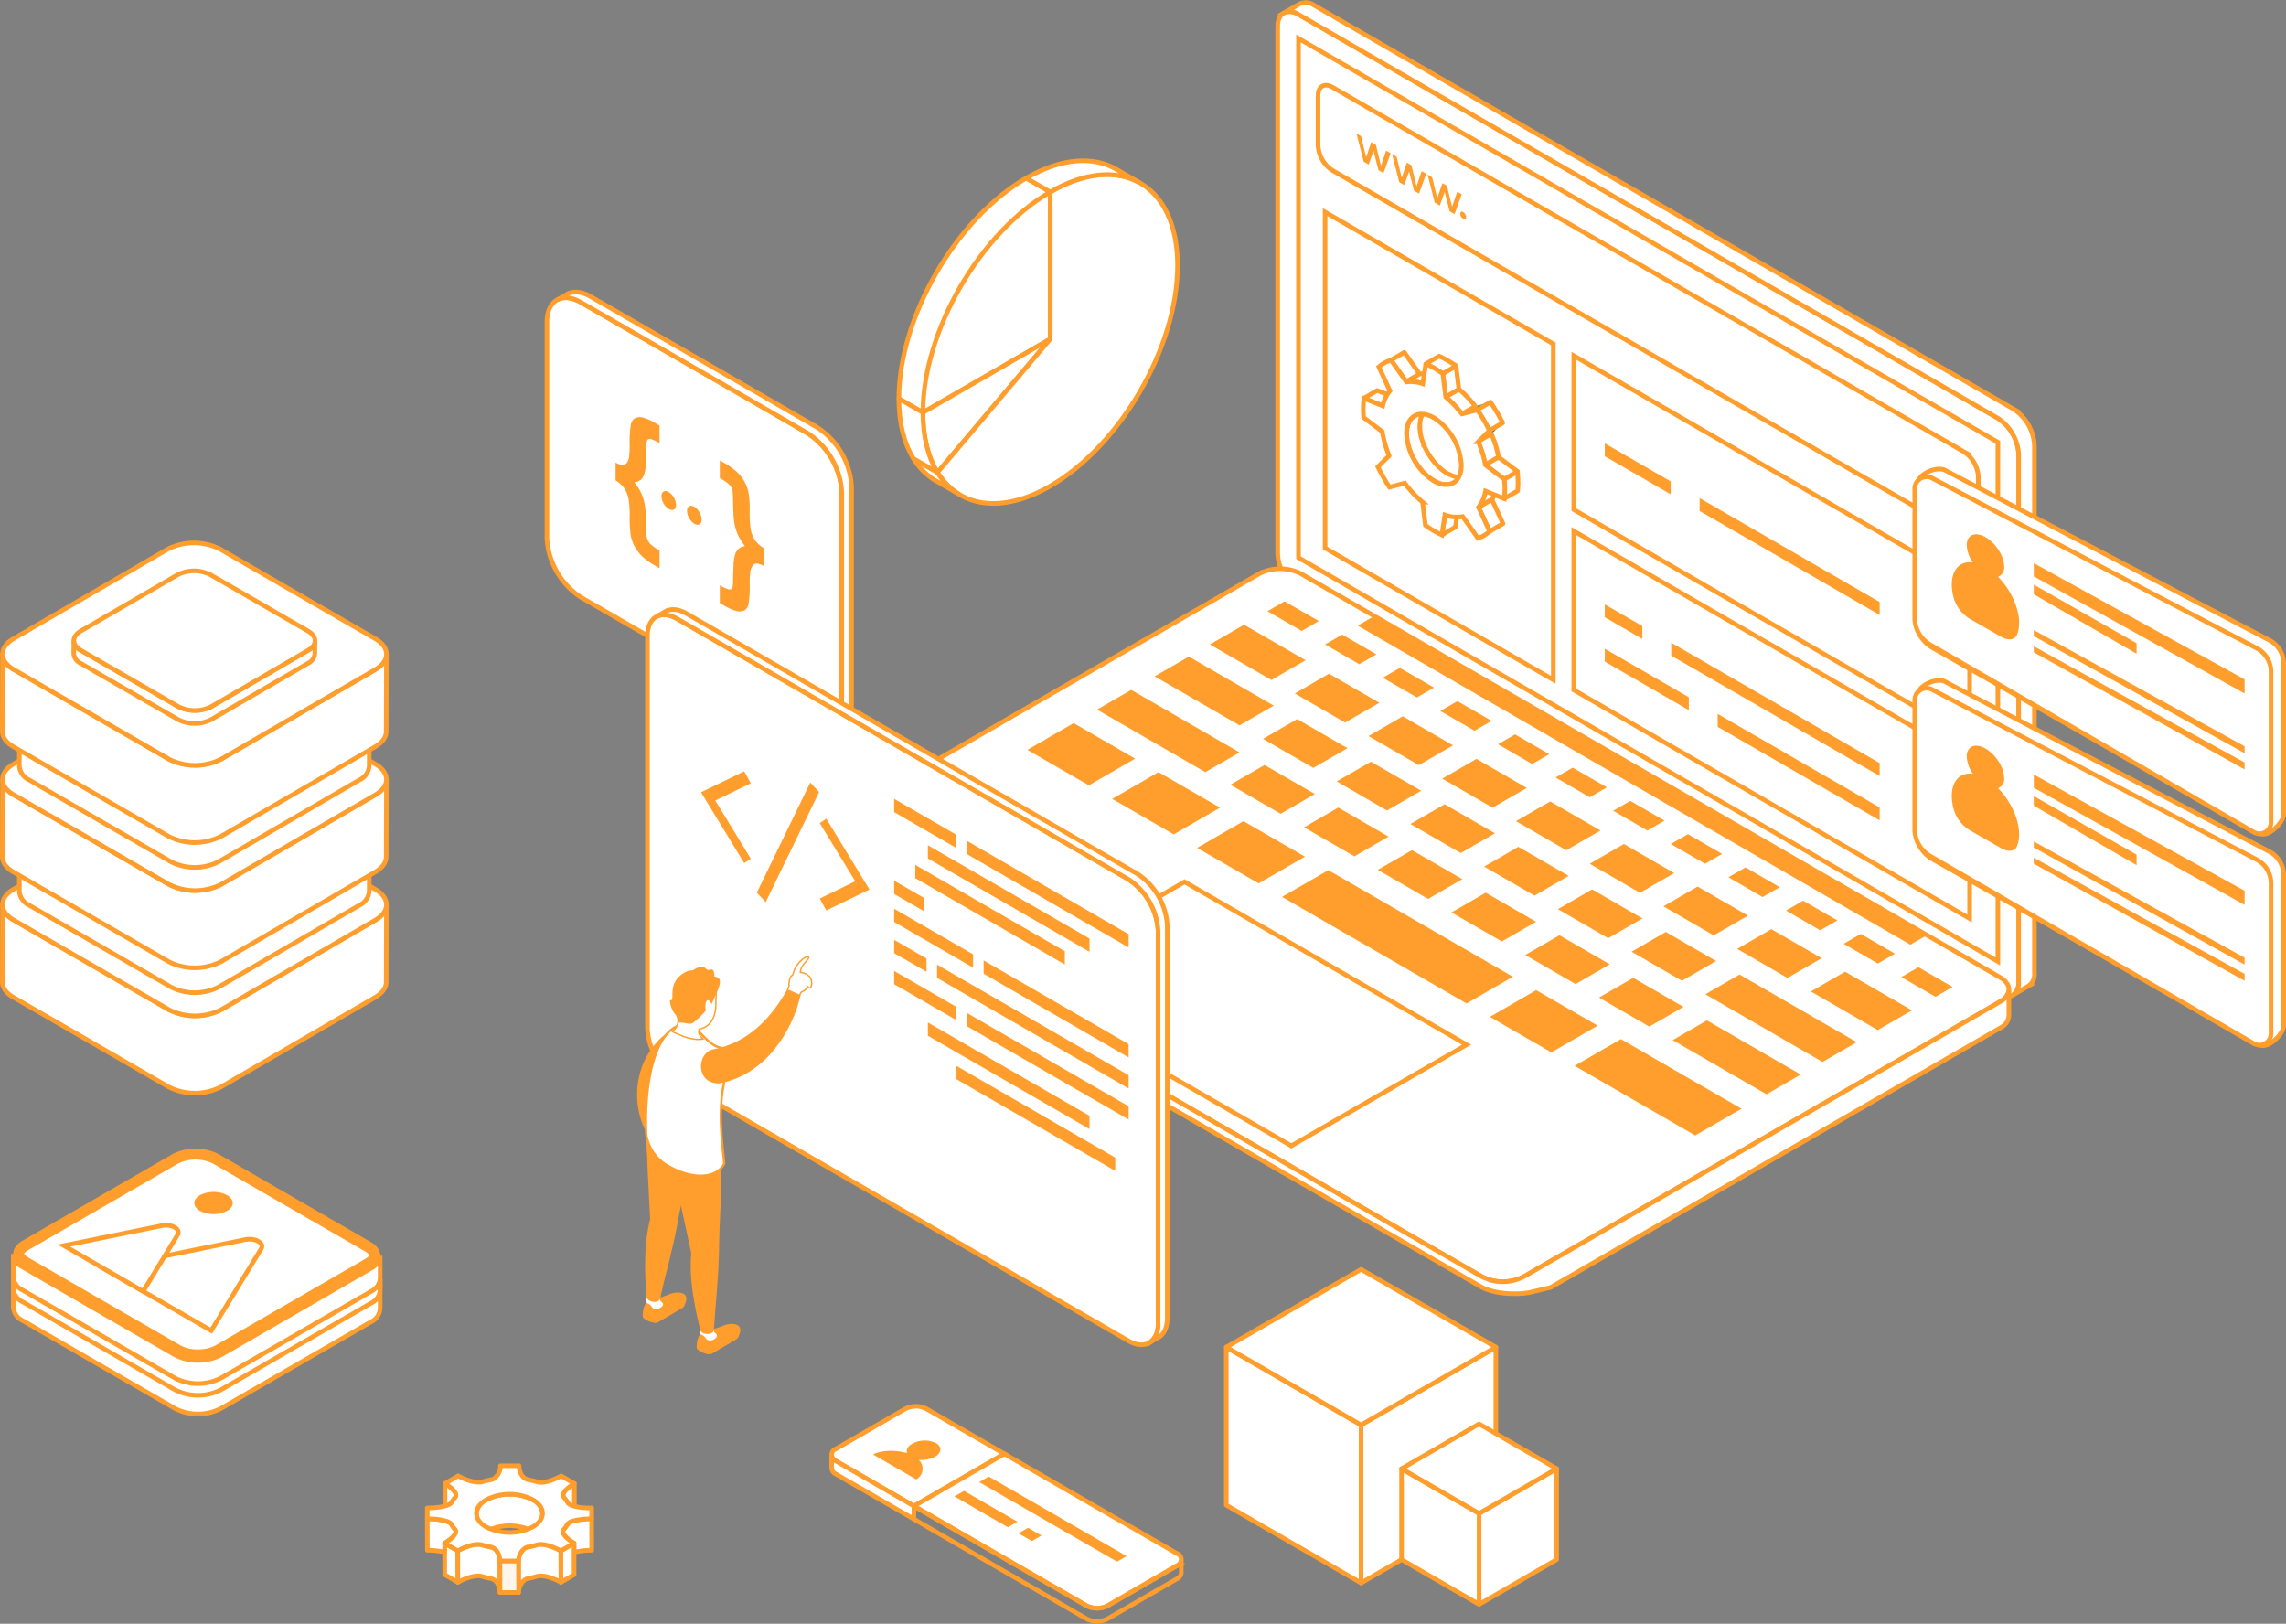 <svg xmlns="http://www.w3.org/2000/svg" xmlns:xlink="http://www.w3.org/1999/xlink" width="499.868" height="355.051" viewBox="0 0 499.868 355.051">
  <rect x="0" y="0" width="499.868" height="355.051" fill="#808080" stroke="none"/>
  <defs>
    <clipPath id="clip-path">
      <path id="Path_4354" data-name="Path 4354" d="M2101.225,1757.119l-2.926,1.688a6.61,6.61,0,0,0,1.238-.919l2.926-1.688A7.045,7.045,0,0,1,2101.225,1757.119Z" transform="translate(-2098.3 -1756.2)" fill="#1d2a4d"/>
    </clipPath>
    <clipPath id="clip-path-2">
      <path id="Path_4357" data-name="Path 4357" d="M1981.6,1559.063l2.926-1.688a7.654,7.654,0,0,1,1.557-.675l-2.925,1.688A5.759,5.759,0,0,0,1981.6,1559.063Z" transform="translate(-1981.6 -1556.7)" fill="#11845b"/>
    </clipPath>
  </defs>
  <g id="Capten-contact" transform="translate(-1070.083 -336.676)">
    <g id="web-development" transform="translate(1070.583 337.223)">
      <path id="Path_4185" data-name="Path 4185" d="M467.612,1056.472l-.019-6.888c-1.146,0-3.714.152-4.837.8a1.133,1.133,0,0,0-.491.476,6.891,6.891,0,0,1-.709.982c-.958.939,1.208,2.515,2.188,3.084l.006,1.979a17.052,17.052,0,0,1,3.862-.434Z" transform="translate(-338.725 -718.04)" fill="#fff" stroke="#ff9e2c" stroke-linecap="round" stroke-linejoin="round" stroke-width="1"/>
      <path id="Path_4078" data-name="Path 4078" d="M515.878,334.835a16.515,16.515,0,0,0-7.444-12.892l-49.587-28.627c-4.093-2.361-7.442-.429-7.442,4.3v47.309a16.507,16.507,0,0,0,7.442,12.892l49.587,28.628c4.094,2.364,7.444.432,7.444-4.294Z" transform="translate(-332.308 -227.755)" fill="#fff" stroke="#ff9e2c" stroke-width="1"/>
      <path id="Path_4079" data-name="Path 4079" d="M519.985,379.869V332.555a16.515,16.515,0,0,0-7.444-12.892l-49.587-28.627c-2.022-1.166-3.861-1.282-5.205-.534l1.949-1.133,0,.006c1.361-.871,3.274-.809,5.394.416l49.586,28.628a16.51,16.51,0,0,1,7.442,12.892v47.309c0,2.476-.924,4.174-2.383,4.9l-1.767,1.032c1.241-.82,2.01-2.429,2.01-4.681Z" transform="translate(-336.415 -225.475)" fill="#fff" stroke="#ff9e2c" stroke-width="1"/>
      <path id="Path_4080" data-name="Path 4080" d="M493.971,380.231v-3.9a4,4,0,0,0,1.546.536,1.1,1.1,0,0,0,.9-.463,2.958,2.958,0,0,0,.52-1.428,20.3,20.3,0,0,0,.113-2.646,22.811,22.811,0,0,1,.253-4.244,2.122,2.122,0,0,1,.913-1.468,2.719,2.719,0,0,1,1.926-.081,11.815,11.815,0,0,1,2.7,1.266l.745.43v3.879a7.825,7.825,0,0,0-2-.953.649.649,0,0,0-.653.239,2.555,2.555,0,0,0-.211,1.3q0,1.022-.127,3.806a8.67,8.67,0,0,1-.365,2.394,2.768,2.768,0,0,1-.752,1.213,2.888,2.888,0,0,1-1.4.54,11.841,11.841,0,0,1,1.356,2.073,9.963,9.963,0,0,1,.808,2.26,17.368,17.368,0,0,1,.366,3.035q.1,2.751.1,3.5a4.5,4.5,0,0,0,.225,1.623,3.339,3.339,0,0,0,.682,1.035,9.845,9.845,0,0,0,1.974,1.359v3.9l-.745-.43a16.67,16.67,0,0,1-2.909-2.029,8.972,8.972,0,0,1-1.708-2.147,7.882,7.882,0,0,1-.935-2.544,23.713,23.713,0,0,1-.239-3.9,22.719,22.719,0,0,0-.225-4.009,6.694,6.694,0,0,0-.934-2.4,6.523,6.523,0,0,0-1.919-1.749Zm32.412,18.713a4,4,0,0,0-1.546-.535,1.082,1.082,0,0,0-.893.466,3.134,3.134,0,0,0-.527,1.424,20.067,20.067,0,0,0-.112,2.629,23.693,23.693,0,0,1-.246,4.257,2.113,2.113,0,0,1-.906,1.481,2.736,2.736,0,0,1-1.94.073,11.8,11.8,0,0,1-2.7-1.266l-.745-.43v-3.9a7.121,7.121,0,0,0,1.968.917.7.7,0,0,0,.682-.239,2.434,2.434,0,0,0,.225-1.274q.007-.986.12-3.713a8.624,8.624,0,0,1,.379-2.483,2.784,2.784,0,0,1,.822-1.246,2.4,2.4,0,0,1,1.314-.483,14.051,14.051,0,0,1-1.518-2.4,11.454,11.454,0,0,1-.9-3.246q-.155-1.225-.225-5.128a6.141,6.141,0,0,0-.19-1.733,2.79,2.79,0,0,0-.632-.99,10.355,10.355,0,0,0-2.045-1.4V375.85l.745.43a17,17,0,0,1,2.91,2.02,8.661,8.661,0,0,1,1.7,2.143A8.16,8.16,0,0,1,523.06,383a23.13,23.13,0,0,1,.246,3.9,24.247,24.247,0,0,0,.211,4,6.648,6.648,0,0,0,.942,2.4,6.581,6.581,0,0,0,1.926,1.753Zm-22.377-15.239c0-1.022.717-1.436,1.6-.925a3.541,3.541,0,0,1,1.6,2.775c0,1.021-.717,1.436-1.6.925a3.541,3.541,0,0,1-1.6-2.775Zm5.592,3.228c0-1.021.717-1.436,1.6-.925a3.54,3.54,0,0,1,1.6,2.775c0,1.021-.717,1.435-1.6.925a3.541,3.541,0,0,1-1.6-2.775Z" transform="translate(-359.867 -275.733)" fill="#ff9e2c"/>
      <path id="Path_4083" data-name="Path 4083" d="M1066.649,326.984c0,2.892-2.049,4.074-4.553,2.629L909.167,241.318a10.094,10.094,0,0,1-4.553-7.884V118.082c0-2.891,2.047-4.074,4.553-2.628l152.93,88.294a10.1,10.1,0,0,1,4.553,7.886Z" transform="translate(-625.73 -112.854)" fill="#fff" stroke="#ff9e2c" stroke-width="1"/>
      <path id="Path_4084" data-name="Path 4084" d="M1068.237,198.124,915.3,109.829a3.171,3.171,0,0,0-3.245-.291v0l-3.271,1.9.009,0a3.276,3.276,0,0,1,3.072.38l152.93,88.294a10.1,10.1,0,0,1,4.553,7.886V323.343a3.205,3.205,0,0,1-1.32,2.929h0l3.268-1.9h-.009a3.091,3.091,0,0,0,1.5-3.016V206.009a10.1,10.1,0,0,0-4.552-7.885Z" transform="translate(-628.433 -109.214)" fill="#fff" stroke="#ff9e2c" stroke-width="1"/>
      <path id="Path_4085" data-name="Path 4085" d="M917.528,131.5V245.038l152.931,88.295V219.792Z" transform="translate(-634.091 -123.641)" fill="#fff" stroke="#ff9e2c" stroke-width="1"/>
      <path id="Path_4086" data-name="Path 4086" d="M756.15,615.2a10.1,10.1,0,0,1-9.1,0L594.113,526.909c-2.5-1.445-2.5-3.811,0-5.257l104.241-60.183a10.107,10.107,0,0,1,9.1,0l152.932,88.3c2.5,1.445,2.5,3.81,0,5.256Z" transform="translate(-423.487 -336.574)" fill="#fff" stroke="#ff9e2c" stroke-width="1"/>
      <path id="Path_4087" data-name="Path 4087" d="M809.339,487.081l-7.479-4.318L805.6,480.6l7.479,4.318Zm12.6,7.273-7.48-4.319,3.739-2.159,7.48,4.319Zm12.6,7.272-7.478-4.319,3.739-2.158,7.48,4.319Zm12.6,7.273-7.478-4.318,3.74-2.159,7.478,4.318Zm12.6,7.272-7.479-4.318,3.74-2.158,7.479,4.318Zm12.6,7.274-7.479-4.319,3.739-2.159,7.481,4.318Zm12.6,7.273-7.478-4.319,3.74-2.16,7.477,4.318Zm12.6,7.27-7.48-4.316,3.741-2.161,7.478,4.319Zm12.594,7.273-7.478-4.316,3.739-2.161,7.48,4.319Zm12.6,7.273-7.479-4.319,3.741-2.158,7.479,4.318Zm12.6,7.273-7.479-4.319,3.739-2.158,7.48,4.318Zm12.6,7.273-7.481-4.319,3.741-2.159,7.479,4.319ZM802.71,497.8l-13.447-7.763,7.479-4.318,13.446,7.764Zm-6.957,9.926L777.19,497.005l7.48-4.318,18.563,10.719Zm-7.48,10.227-23.681-13.673,7.479-4.318,23.679,13.673ZM762.8,520.842,749.35,513.08l10.125-5.846L772.922,515Zm18.563,10.719L767.913,523.8l10.125-5.846,13.448,7.763Zm18.564,10.717-13.446-7.762,10.126-5.848,13.446,7.765Zm64.007,36.956-13.445-7.766,10.125-5.845,13.449,7.764ZM895.39,597.4l-26.373-15.228,10.125-5.845,26.373,15.226ZM845.4,568.533l-40.355-23.3,10.125-5.845,40.357,23.3Zm-26.564-61.427-11-6.353,7.478-4.319,11.005,6.353Zm-6.956,9.924-11.006-6.353,7.48-4.319,11,6.353ZM804.74,527.06l-11-6.353,7.48-4.317,11,6.353-7.48,4.318Zm16.123,9.307-11-6.353,7.479-4.319,11,6.355Zm16.12,9.307-11-6.353,7.479-4.317,11,6.353Zm16.125,9.31-11-6.353,7.478-4.32,11,6.354-7.478,4.319Zm16.119,9.307-11-6.355,7.478-4.318,11,6.355Zm16.123,9.307-11-6.353,7.478-4.32,11,6.354-7.48,4.319Zm25.632,14.8-20.514-11.844,7.478-4.318,20.514,11.844ZM828,526.338l-11-6.352,7.48-4.319,11,6.353Zm16.123,9.309-11-6.355,7.48-4.318,11,6.355Zm16.119,9.309-11-6.353,7.48-4.32,11,6.354Zm16.123,9.307-11-6.353,7.48-4.319,11,6.353Zm16.123,9.309-11.006-6.355,7.481-4.319,11,6.355Zm30.747,17.752-25.631-14.8,7.48-4.318L930.714,577Zm-88.28-64.909-11-6.353,7.48-4.318,11,6.353Zm16.124,9.307-11-6.353,7.479-4.317,11,6.351Zm16.119,9.307-11-6.353,7.478-4.315,11,6.352Zm16.119,9.31-11-6.354,7.479-4.319,11,6.354Zm16.123,9.306-11-6.353,7.478-4.316,11.006,6.351Zm16.123,9.308-11-6.353,7.478-4.318,11,6.353Zm19.744,11.4-14.627-8.445,7.479-4.318,14.626,8.445Z" transform="translate(-525.207 -349.664)" fill="#ff9e2c"/>
      <path id="Path_4088" data-name="Path 4088" d="M1075.1,561.593l-120.85-69.772,3.631-2.1L1078.727,559.5l-3.63,2.095Z" transform="translate(-657.865 -355.569)" fill="#ff9e2c"/>
      <path id="Path_4089" data-name="Path 4089" d="M838.158,690.189,776.49,654.584,738.17,676.709l61.668,35.6Z" transform="translate(-517.969 -462.304)" fill="#fff" stroke="#ff9e2c" stroke-width="1"/>
      <path id="Path_4090" data-name="Path 4090" d="M860.387,672.521,756.147,732.7a10.225,10.225,0,0,1-7.382.706c-.017-.006-1.494-.575-1.723-.706L594.111,644.41a5.574,5.574,0,0,1-.483-.315.184.184,0,0,0-.023-.018c-.041-.031-.075-.061-.113-.091q-.131-.1-.253-.212c-.041-.036-.079-.074-.116-.112a3.579,3.579,0,0,1-.262-.285l-.032-.036-.018-.023a3.207,3.207,0,0,1-.237-.353,2.363,2.363,0,0,1-.333-1.092h-.008v2.2h.018a3.153,3.153,0,0,0,1.86,2.655l152.932,88.295c3.65,1.81,8.862,1.457,10.415,1.117s2.946-.729,4.573-1.084l98.357-56.786a3.165,3.165,0,0,0,1.873-2.662v-5.691a3.2,3.2,0,0,1-1.873,2.6Z" transform="translate(-423.484 -454.075)" fill="#fff" stroke="#ff9e2c" stroke-width="1"/>
      <path id="Path_4091" data-name="Path 4091" d="M1070.877,240.664l-28.16-16.258-109.9-63.451c-1.736-1-3.157-.182-3.156,1.823v10.913a7,7,0,0,0,3.156,5.468l109.9,63.451,28.159,16.258c1.736,1,3.157.183,3.157-1.821V246.132a7.005,7.005,0,0,0-3.157-5.468Z" transform="translate(-641.946 -142.436)" fill="#fff" stroke="#ff9e2c" stroke-width="1"/>
      <g id="Group_552" data-name="Group 552" transform="translate(141.071 132.727)">
        <path id="Path_4117" data-name="Path 4117" d="M625.4,558.086a14.5,14.5,0,0,0-6.535-11.319l-98.6-56.926c-3.594-2.075-6.535-.377-6.535,3.773v85.826a14.5,14.5,0,0,0,6.536,11.319l98.6,56.926c3.594,2.075,6.535.377,6.535-3.773Z" transform="translate(-513.728 -487.798)" fill="#fff" stroke="#ff9e2c" stroke-width="1"/>
        <path id="Path_4118" data-name="Path 4118" d="M629,641.787V555.961a14.5,14.5,0,0,0-6.535-11.32l-98.6-56.925c-1.776-1.026-3.391-1.126-4.572-.469l1.843-1.064,0,.007c1.193-.766,2.875-.71,4.736.365l98.6,56.925a14.5,14.5,0,0,1,6.535,11.32v85.826c0,2.172-.81,3.663-2.093,4.3l-1.681.971A4.682,4.682,0,0,0,629,641.786Z" transform="translate(-517.334 -485.673)" fill="#fff" stroke="#ff9e2c" stroke-width="1"/>
        <path id="Path_8003" data-name="Path 8003" d="M574.456,589.667l-1.934-2.093-11.687,24.072,1.933,2.094Zm1.567,25.891,9.444-4.584-9.444-15.489-1.43.968,7.757,12.721-7.757,3.765ZM558.076,605.2l1.43-.967-7.757-12.723,7.757-3.764-1.43-2.62-9.444,4.584Z" transform="translate(-536.913 -549.745)" fill="#ff9e2c"/>
        <g id="Group_551" data-name="Group 551" transform="translate(53.955 41.397)">
          <path id="Path_7939" data-name="Path 7939" d="M681.5,612.887l-13.627-7.867v-2.9l13.627,7.867Z" transform="translate(-667.878 -602.115)" fill="#ff9e2c"/>
          <path id="Path_7940" data-name="Path 7940" d="M674.446,656.47l-6.568-3.793v2.905l6.568,3.792Z" transform="translate(-667.878 -634.768)" fill="#ff9e2c"/>
          <path id="Path_7941" data-name="Path 7941" d="M748.2,651.394l-35.339-20.4v-2.9l35.339,20.4v2.905Z" transform="translate(-696.928 -618.887)" fill="#ff9e2c"/>
          <path id="Path_7942" data-name="Path 7942" d="M724.029,654.065l-35.339-20.4v-2.9l35.339,20.4Z" transform="translate(-681.318 -620.613)" fill="#ff9e2c"/>
          <path id="Path_7943" data-name="Path 7943" d="M713.6,664.672l-32.7-18.882v-2.9l32.7,18.881Z" transform="translate(-676.287 -628.445)" fill="#ff9e2c"/>
          <path id="Path_7944" data-name="Path 7944" d="M685.132,682.853l-17.254-9.962v-2.9l17.254,9.962Z" transform="translate(-667.878 -645.947)" fill="#ff9e2c"/>
          <path id="Path_7945" data-name="Path 7945" d="M754.813,723.084,723.1,704.776v-2.9l31.711,18.308Z" transform="translate(-703.542 -666.538)" fill="#ff9e2c"/>
          <path id="Path_7946" data-name="Path 7946" d="M674.948,696.161l-7.07-4.082v-2.9l7.07,4.082Zm44.2,25.52-41.9-24.189v-2.9l41.9,24.188v2.905ZM681.5,706.742l-13.627-7.867v-2.9l13.627,7.867Z" transform="translate(-667.878 -658.338)" fill="#ff9e2c"/>
          <path id="Path_7947" data-name="Path 7947" d="M748.2,757.639l-35.339-20.4v-2.9l35.339,20.4Z" transform="translate(-696.928 -687.502)" fill="#ff9e2c"/>
          <path id="Path_7948" data-name="Path 7948" d="M724.029,763.5,688.69,743.1v-2.9l35.339,20.4Z" transform="translate(-681.318 -691.289)" fill="#ff9e2c"/>
          <path id="Path_7949" data-name="Path 7949" d="M741.059,789.963l-34.71-20.04v-2.9l34.71,20.039Z" transform="translate(-692.723 -708.611)" fill="#ff9e2c"/>
        </g>
      </g>
      <path id="Path_4095" data-name="Path 4095" d="M983.918,341.483l-49.9-28.812V239.213l49.9,28.812Zm91.033,12.755-86.559-49.975V270.609l86.559,49.975Zm0,39.44L988.392,343.7V308.944l86.559,49.975Z" transform="translate(-644.765 -193.379)" fill="#fff" stroke="#ff9e2c" stroke-width="1"/>
      <path id="Path_4097" data-name="Path 4097" d="M1121.916,393.771l-14.411-8.32V382.63l14.411,8.32Zm45.689,26.378-39.37-22.731V394.6l39.37,22.731Zm-51.895,5.251-8.206-4.737v-2.821l8.206,4.737Zm51.895,29.961-45.576-26.313v-2.821l45.576,26.313Zm-41.733-14.4-18.366-10.6v-2.82l18.366,10.6Zm41.733,24.1-35.416-20.447v-2.82l35.416,20.447Z" transform="translate(-757.089 -286.232)" fill="#ff9e2c"/>
      <path id="Path_4098" data-name="Path 4098" d="M1012.574,225.248l-.989-.571,1.568,6.142,1.091.63,1.074-2.963,1.074,4.2,1.091.63,1.568-4.331-.989-.571-1.125,3.307-1.125-4.606-.989-.571-1.125,3.307Zm-7.774-4.488-.988-.571,1.568,6.142,1.091.63,1.074-2.963,1.074,4.2,1.091.63,1.569-4.331-.989-.571-1.125,3.307-1.125-4.606-.989-.571-1.125,3.307Zm-7.774-4.488-.989-.571,1.568,6.142,1.091.63,1.075-2.962,1.073,4.2,1.091.63,1.569-4.331-.989-.571-1.125,3.307-1.125-4.606-.989-.571-1.125,3.307Zm21.7,16.962a1.415,1.415,0,0,0,.639,1.107.424.424,0,0,0,.447.042.446.446,0,0,0,.183-.416,1.38,1.38,0,0,0-.631-1.092.446.446,0,0,0-.451-.049A.424.424,0,0,0,1018.73,233.233Z" transform="translate(-699.917 -187.047)" fill="#ff9e2c"/>
      <path id="Path_4135" data-name="Path 4135" d="M510.822,914.406c0-3.736,2.368-3.844,2.368-3.844a9.777,9.777,0,0,0,3.364-.864c2.055-.854,4.951-.524,3.333,2.461a.766.766,0,0,1-.056.11,1.457,1.457,0,0,1-.525.461l-5.173,3.034c-.789.451-3.293-.59-3.311-1.359Z" transform="translate(-370.776 -627.209)" fill="#ff9e2c"/>
      <path id="Path_4136" data-name="Path 4136" d="M510.846,918.768c.046.767,2.515,1.788,3.3,1.341l5.173-3.034a4.733,4.733,0,0,0,.729-.531c-.047.1-.088.2-.148.313a.756.756,0,0,1-.056.11,1.457,1.457,0,0,1-.525.461l-5.173,3.035c-.738.422-2.982-.465-3.279-1.211a.874.874,0,0,1-.024-.152A2.545,2.545,0,0,1,510.846,918.768Z" transform="translate(-370.787 -631.906)" fill="#ff9e2c"/>
      <path id="Path_4137" data-name="Path 4137" d="M513.281,911.507a21.68,21.68,0,0,1,2.756.545,1.213,1.213,0,0,0,.192.556c.022.024.04.048.06.073.423.294.854.76-.151,1.391a1.394,1.394,0,0,1-1.809-.128,1.644,1.644,0,0,0-.583-.663,1.508,1.508,0,0,0-.56-.236.316.316,0,0,0-.005-.051S513.025,911.507,513.281,911.507Z" transform="translate(-372.273 -628.645)" fill="#fff"/>
      <path id="Path_4138" data-name="Path 4138" d="M512.689,807.9l10.523.188c-.871,7.031-2.622,13.418-3.792,20.227-1.255,6.618-2.67,11.267-3.905,16.776-.451,1.026-2.52.637-2.94-.35-.327-5.072-.7-11.251.8-17.1C513.123,821.332,512.541,814.271,512.689,807.9Z" transform="translate(-371.72 -561.567)" fill="#ff9e2c"/>
      <path id="Path_4139" data-name="Path 4139" d="M544.267,933.875c0-3.736,2.368-3.843,2.368-3.843a9.779,9.779,0,0,0,3.365-.865c2.054-.854,4.951-.524,3.332,2.462a.771.771,0,0,1-.056.11,1.451,1.451,0,0,1-.525.461l-5.173,3.035C546.79,935.685,544.285,934.644,544.267,933.875Z" transform="translate(-392.43 -639.814)" fill="#ff9e2c"/>
      <path id="Path_4140" data-name="Path 4140" d="M544.293,938.237c.044.767,2.515,1.788,3.3,1.341l5.173-3.034a4.81,4.81,0,0,0,.73-.532c-.048.1-.089.2-.15.313a.757.757,0,0,1-.056.11,1.452,1.452,0,0,1-.525.46l-5.173,3.034c-.737.422-2.982-.464-3.279-1.211a.775.775,0,0,1-.023-.152A2.374,2.374,0,0,1,544.293,938.237Z" transform="translate(-392.441 -644.511)" fill="#ff9e2c"/>
      <path id="Path_4141" data-name="Path 4141" d="M546.728,930.976a21.721,21.721,0,0,1,2.756.545,1.2,1.2,0,0,0,.19.556c.022.024.041.048.06.073.424.294.855.76-.149,1.391a1.393,1.393,0,0,1-1.809-.129,1.657,1.657,0,0,0-.584-.663,1.506,1.506,0,0,0-.559-.236.287.287,0,0,0-.006-.051S546.472,930.976,546.728,930.976Z" transform="translate(-393.928 -641.25)" fill="#fff"/>
      <path id="Path_4142" data-name="Path 4142" d="M520.622,827.229c-.64-3.022-8.015-3.4-7.531-15.282,2.314-.34,13.989,5.135,16.3,4.794.29,7.079-.395,13.666-.438,20.574-.157,6.734-.794,11.552-1.113,17.188-.279,1.086-2.382,1.04-2.958.136-1.151-4.951-2.531-10.986-2-17-.689-3.334-1.509-6.867-2.259-10.406Z" transform="translate(-372.231 -564.176)" fill="#ff9e2c"/>
      <path id="Path_4143" data-name="Path 4143" d="M514.7,746.518c-8.236,5.5-9.217,16.432-4.765,23.368C509.94,769.886,508.983,754.519,514.7,746.518Z" transform="translate(-368.507 -521.825)" fill="#ff9e2c"/>
      <path id="Path_4144" data-name="Path 4144" d="M517.873,774.146c5.013,2.813,10.258,2.819,12.047-.639-.669-6.439-1.3-11.68-.005-17.851-.381-3.408-1.15-5.479-.714-7.468-2.758-.377-5.133-4.613-6.733-4.938-6.855-1.4-10.185,10.815-9.611,23.837a9.482,9.482,0,0,0,5.017,7.059Z" transform="translate(-372.052 -519.638)" fill="#fff" stroke="#ff9e2c" stroke-width="0.5"/>
      <path id="Path_4145" data-name="Path 4145" d="M529.03,724.772c1.325-1.05,1.287-2.32,1.064-3.782a7.274,7.274,0,0,1-.447-2.524c0-3.257,2.074-6.071,4.616-5.9,5.122.352,4.211,3.047,4.211,6.3,0,3.017-1.369,5.093-3.657,5.444,0,.5-.437,1.03.864,2.155-1.8.425-4.186-.465-5.15-.9C529.5,725.106,528.63,724.822,529.03,724.772Z" transform="translate(-382.437 -499.841)" fill="#fff" stroke="#ff9e2c" stroke-width="0.3"/>
      <path id="Path_4146" data-name="Path 4146" d="M549.605,734.642c7.906-1.478,12.891-7.273,16.1-12.952l2.95,1.262c-1.63,7.3-7.407,17.26-17.778,19.139-5.245,0-4.833-6.783-1.269-7.45Z" transform="translate(-394.153 -505.728)" fill="#ff9e2c"/>
      <path id="Path_4147" data-name="Path 4147" d="M600.946,707.333l-.01.03c0-1.325.278-2.1.788-2.321.11-.317.226-.647.338-.962.66-1.848,2.729-3.432,3.168-2.993.265.266-.787,1.079-1.342,1.959a3.13,3.13,0,0,0-.462,1.386s2.475.231,2.475,2.288c0,1.672-.9,1.012-.9.682-.638,1.694-1.4.693-1.691,2.073l-2.678-1.185s.126-.383.316-.956Z" transform="translate(-428.921 -492.363)" fill="#fff" stroke="#ff9e2c" stroke-width="0.3"/>
      <path id="Path_4148" data-name="Path 4148" d="M531.271,708.208c.661-.341,1.256-.165,1.624-.4.874-.535,1.7-.876,2.167-.622a5.013,5.013,0,0,1,.65.518c.456.455,1.39-.514,1.614.661a4.421,4.421,0,0,1,.078.914c2.187.281,1.111,2.273-.648,6.11,0-.623-1.326-2.063-1.326.705,0,.3.223.356.027.751a25.567,25.567,0,0,1-2.282,2.215c-1.157,1.157-1.837.12-3.75.328a3.055,3.055,0,0,0-.5-1.745,5.1,5.1,0,0,1-1.234-3.152c1.485.183-1.155-3.843,3.582-6.284Z" transform="translate(-381.696 -496.305)" fill="#ff9e2c"/>
      <path id="Path_4149" data-name="Path 4149" d="M712.426,226.734v32.15L684.584,274.96c0-17.756,12.465-39.348,27.842-48.226Z" transform="translate(-483.276 -185.3)" fill="#807dfb"/>
      <path id="Path_4150" data-name="Path 4150" d="M697.516,218.126l19.034,10.99-27.276,48.552-19.6-11.316C669.673,248.595,682.138,227,697.516,218.126Z" transform="translate(-473.622 -179.727)" fill="#fff" stroke="#ff9e2c" stroke-linecap="round" stroke-linejoin="round" stroke-width="1"/>
      <path id="Path_4151" data-name="Path 4151" d="M712.426,226.734v32.15L684.584,274.96c0-17.756,12.465-39.348,27.842-48.226Z" transform="translate(-483.276 -185.3)" fill="#fff" stroke="#ff9e2c" stroke-linecap="round" stroke-linejoin="round" stroke-width="1"/>
      <path id="Path_4152" data-name="Path 4152" d="M684.583,334l27.843-16.076L687.773,347.1C685.739,343.8,684.583,339.392,684.583,334Z" transform="translate(-483.275 -244.338)" fill="#fff" stroke="#ff9e2c" stroke-linecap="round" stroke-linejoin="round" stroke-width="1"/>
      <path id="Path_4153" data-name="Path 4153" d="M718.283,251.9v-32.15c15.378-8.878,27.843-1.681,27.843,16.075s-12.465,39.347-27.843,48.225c-10.705,6.181-19.994,4.563-24.653-2.976Z" transform="translate(-489.132 -178.317)" fill="#fff" stroke="#ff9e2c" stroke-linecap="round" stroke-linejoin="round" stroke-width="1"/>
      <path id="Path_4154" data-name="Path 4154" d="M748.644,211.147c7.734-4.465,14.73-4.861,19.775-1.9l4.906,2.833,0,.008c-5.017-2.746-11.865-2.273-19.421,2.09l-5.257-3.035Z" transform="translate(-524.75 -172.748)" fill="#fff" stroke="#ff9e2c" stroke-linecap="round" stroke-linejoin="round" stroke-width="1"/>
      <path id="Path_4155" data-name="Path 4155" d="M683.188,396.672a14.348,14.348,0,0,1-4.468-4.612l5.257,3.035a14.346,14.346,0,0,0,4.469,4.612Z" transform="translate(-479.479 -292.338)" fill="#fff" stroke="#ff9e2c" stroke-linecap="round" stroke-linejoin="round" stroke-width="1"/>
      <path id="Path_4156" data-name="Path 4156" d="M672.863,368.008c-2.034-3.291-3.19-7.7-3.19-13.1l5.257,3.035h0c0,5.394,1.156,9.807,3.19,13.1Z" transform="translate(-473.622 -268.286)" fill="#fff" stroke="#ff9e2c" stroke-linecap="round" stroke-linejoin="round" stroke-width="1"/>
      <path id="Path_4175" data-name="Path 4175" d="M390.589,1030.274c0-.917-1.618-2.071-2.427-2.541l.02,6.888c.807.47,2.424,1.624,2.426,2.541Z" transform="translate(-291.362 -703.893)" fill="#fff" stroke="#ff9e2c" stroke-linecap="round" stroke-linejoin="round" stroke-width="1"/>
      <path id="Path_4176" data-name="Path 4176" d="M463.921,1034.621l-.02-6.888c-.817.472-2.458,1.636-2.455,2.554l.019,6.888C461.463,1036.256,463.1,1035.093,463.921,1034.621Z" transform="translate(-338.809 -703.893)" fill="#fff" stroke="#ff9e2c" stroke-linecap="round" stroke-linejoin="round" stroke-width="1"/>
      <path id="Path_4177" data-name="Path 4177" d="M409.846,1042.487a11.249,11.249,0,0,1,10.217,0,3.593,3.593,0,0,1,2.1,2.939l-.021-6.889a3.594,3.594,0,0,0-2.1-2.939,11.258,11.258,0,0,0-10.217,0,3.615,3.615,0,0,0-2.131,2.978l.018,6.888A3.615,3.615,0,0,1,409.846,1042.487Z" transform="translate(-304.009 -708.191)" fill="#fff" stroke="#ff9e2c" stroke-width="1"/>
      <path id="Path_4178" data-name="Path 4178" d="M390.829,1066.414l-2.872-1.67.019,6.888,2.873,1.671Z" transform="translate(-291.23 -727.855)" fill="#fff" stroke="#ff9e2c" stroke-linecap="round" stroke-linejoin="round" stroke-width="1"/>
      <path id="Path_4179" data-name="Path 4179" d="M462.91,1071.631l-.02-6.888-2.893,1.67.02,6.889Z" transform="translate(-337.871 -727.855)" fill="#fff" stroke="#ff9e2c" stroke-linecap="round" stroke-linejoin="round" stroke-width="1"/>
      <path id="Path_4180" data-name="Path 4180" d="M401.455,1072.49c.549.158,1.115.294,1.692.406,1.8.27,2.185,2.23,2.187,3.053l-.019-6.889c0-.824-.391-2.782-2.188-3.052q-.855-.167-1.692-.407c-1.62-.551-4.345.707-5.331,1.276l.02,6.889C397.109,1073.2,399.836,1071.938,401.455,1072.49Z" transform="translate(-296.504 -728.322)" fill="#fff" stroke="#ff9e2c" stroke-linecap="round" stroke-linejoin="round" stroke-width="1"/>
      <path id="Path_4181" data-name="Path 4181" d="M435.215,1073.182a2.29,2.29,0,0,1,.819-.279q.855-.167,1.693-.406c1.629-.553,4.34.706,5.32,1.276l-.02-6.889c-.979-.57-3.691-1.828-5.319-1.275q-.838.238-1.693.405a2.309,2.309,0,0,0-.82.279,3.562,3.562,0,0,0-1.409,2.8l.02,6.887a3.557,3.557,0,0,1,1.409-2.8Z" transform="translate(-320.901 -728.326)" fill="#fff" stroke="#ff9e2c" stroke-linecap="round" stroke-linejoin="round" stroke-width="1"/>
      <path id="Path_4183" data-name="Path 4183" d="M381,1054.927c.985-.569,3.17-2.145,2.221-3.084a6.587,6.587,0,0,1-.7-.981c-.465-1.056-3.926-1.278-5.313-1.278l.019,6.888a17.3,17.3,0,0,1,3.774.406Z" transform="translate(-284.272 -718.04)" fill="#fff" stroke="#ff9e2c" stroke-linecap="round" stroke-linejoin="round" stroke-width="1"/>
      <path id="Path_4184" data-name="Path 4184" d="M426.323,1082.643l-.02-6.887h-4.075l.02,6.888Z" transform="translate(-313.418 -734.985)" fill="#fff6eb" stroke="#ff9e2c" stroke-linecap="round" stroke-linejoin="round" stroke-width="1"/>
      <g id="Group_426" data-name="Group 426" transform="translate(0 118.167)">
        <path id="Path_3989" data-name="Path 3989" d="M175.25,197.56l-.05,16.9c0,1.2-.8,2.392-2.363,3.309l-33.72,19.6a12.726,12.726,0,0,1-11.517.011l-33.945-19.6c-1.609-.926-2.413-2.149-2.4-3.359l.041-16.9c0,1.221.8,2.434,2.413,3.359l33.933,19.6a12.719,12.719,0,0,0,11.517-.009l33.72-19.6C174.455,199.964,175.25,198.761,175.25,197.56Z" transform="translate(-91.249 -118.442)" fill="#fff" stroke="#ff9e2c" stroke-width="1"/>
        <path id="Path_3990" data-name="Path 3990" d="M172.824,207.9c3.185,1.84,3.2,4.828.032,6.671l-33.72,19.6a12.7,12.7,0,0,1-11.517,0l-33.942-19.6c-3.192-1.842-3.21-4.831-.037-6.675l33.72-19.6a12.7,12.7,0,0,1,11.524,0Z" transform="translate(-91.224 -132.134)" fill="#fff" stroke="#ff9e2c" stroke-width="1"/>
        <path id="Path_3991" data-name="Path 3991" d="M169.429,189.467l-.046,15.638a3.68,3.68,0,0,1-2.154,3.016L136.5,225.978a11.593,11.593,0,0,1-10.5.009L95.066,208.129a3.7,3.7,0,0,1-2.191-3.064l.037-15.638a3.723,3.723,0,0,0,2.2,3.064l30.927,17.867a11.592,11.592,0,0,0,10.5-.009l30.73-17.858A3.686,3.686,0,0,0,169.429,189.467Z" transform="translate(-89.151 -128.894)" fill="#fff" stroke="#ff9e2c" stroke-width="1"/>
        <path id="Path_3992" data-name="Path 3992" d="M175.25,185.607l-.05,16.9c0,1.2-.8,2.392-2.363,3.309l-33.72,19.6a12.726,12.726,0,0,1-11.517.011l-33.945-19.6c-1.609-.926-2.413-2.149-2.4-3.362l.041-16.9c0,1.221.8,2.434,2.413,3.362l33.933,19.6a12.719,12.719,0,0,0,11.517-.009l33.72-19.6C174.455,188.009,175.25,186.808,175.25,185.607Z" transform="translate(-91.249 -133.882)" fill="#fff" stroke="#ff9e2c" stroke-width="1"/>
        <path id="Path_3993" data-name="Path 3993" d="M172.824,195.945c3.185,1.84,3.2,4.828.032,6.671l-33.72,19.6a12.7,12.7,0,0,1-11.517,0l-33.942-19.6c-3.192-1.842-3.21-4.831-.037-6.675l33.72-19.6a12.7,12.7,0,0,1,11.524,0Z" transform="translate(-91.224 -147.573)" fill="#fff" stroke="#ff9e2c" stroke-width="1"/>
        <g id="Group_424" data-name="Group 424">
          <path id="Path_3994" data-name="Path 3994" d="M169.429,177.513l-.046,15.638a3.68,3.68,0,0,1-2.154,3.016L136.5,214.024a11.592,11.592,0,0,1-10.5.009L95.066,196.175a3.7,3.7,0,0,1-2.191-3.064l.037-15.638a3.717,3.717,0,0,0,2.2,3.061L126.038,198.4a11.592,11.592,0,0,0,10.5-.009l30.73-17.858A3.68,3.68,0,0,0,169.429,177.513Z" transform="translate(-89.151 -144.334)" fill="#fff" stroke="#ff9e2c" stroke-width="1"/>
          <path id="Path_3995" data-name="Path 3995" d="M175.251,173.652l-.05,16.9c0,1.2-.8,2.395-2.363,3.309l-33.722,19.6a12.726,12.726,0,0,1-11.517.011l-33.945-19.6c-1.609-.926-2.413-2.15-2.4-3.362l.041-16.9c0,1.221.8,2.434,2.413,3.359l33.933,19.6a12.719,12.719,0,0,0,11.517-.009l33.72-19.6C174.456,176.056,175.251,174.855,175.251,173.652Z" transform="translate(-91.25 -149.323)" fill="#fff" stroke="#ff9e2c" stroke-width="1"/>
          <path id="Path_3996" data-name="Path 3996" d="M172.824,183.991c3.185,1.84,3.2,4.828.032,6.671l-33.72,19.6a12.7,12.7,0,0,1-11.517,0l-33.942-19.6c-3.192-1.842-3.21-4.831-.037-6.675l33.72-19.6a12.7,12.7,0,0,1,11.524,0Z" transform="translate(-91.224 -163.012)" fill="#fff" stroke="#ff9e2c" stroke-width="1"/>
        </g>
        <g id="Group_425" data-name="Group 425" transform="translate(15.624 6.112)">
          <path id="Path_3997" data-name="Path 3997" d="M150.819,172.36l-.032,2.844a2.54,2.54,0,0,1-1.483,2.078l-21.176,12.306a7.993,7.993,0,0,1-7.234.007L99.578,177.289a2.555,2.555,0,0,1-1.51-2.111l.025-2.844a2.566,2.566,0,0,0,1.515,2.111l21.309,12.31a7.993,7.993,0,0,0,7.234-.007l21.176-12.306A2.537,2.537,0,0,0,150.819,172.36Z" transform="translate(-98.068 -157.083)" fill="#fff" stroke="#ff9e2c" stroke-width="1"/>
          <path id="Path_3998" data-name="Path 3998" d="M149.3,178.853c2,1.155,2.012,3.032.018,4.189l-21.176,12.306a7.974,7.974,0,0,1-7.232,0L99.592,183.044c-2.005-1.157-2.017-3.034-.023-4.191l21.176-12.306a7.976,7.976,0,0,1,7.237,0Z" transform="translate(-98.052 -165.679)" fill="#fff" stroke="#ff9e2c" stroke-width="1"/>
        </g>
      </g>
      <g id="Group_489" data-name="Group 489" transform="translate(297.595 76.502)">
        <path id="Path_4352" data-name="Path 4352" d="M2018.4,1638.2l2.926-1.688a3.762,3.762,0,0,1-.394.188c-.019,0-.038.019-.056.019-.131.038-.244.075-.375.113-.019,0-.056.019-.075.019a3.688,3.688,0,0,1-.45.056h-.6a4.711,4.711,0,0,1-.506-.075.069.069,0,0,1-.056-.019c-.169-.037-.356-.094-.525-.15-.019,0-.019,0-.038-.019a3.547,3.547,0,0,1-.563-.225c-.019,0-.019-.019-.037-.019-.187-.094-.394-.187-.6-.3a6.486,6.486,0,0,1-.6-.375c-.019,0-.019-.019-.038-.019a5.885,5.885,0,0,1-.544-.413l-.057-.056-.506-.45-.056-.056c-.169-.169-.338-.319-.506-.506l-.037-.038c-.169-.188-.338-.375-.506-.581h0c-.169-.206-.338-.413-.488-.619h0a6.743,6.743,0,0,1-.413-.6c-.075-.131-.169-.263-.244-.375s-.131-.225-.206-.319a1.056,1.056,0,0,0-.094-.15c-.113-.187-.206-.375-.3-.563-.019-.019-.019-.037-.037-.056-.113-.225-.225-.469-.319-.694,0-.019-.019-.019-.019-.037-.094-.225-.187-.469-.281-.694a.066.066,0,0,0-.019-.037c-.094-.244-.169-.469-.244-.713,0-.019,0-.038-.019-.038-.075-.225-.131-.45-.187-.694,0-.019-.019-.037-.019-.056-.056-.244-.094-.469-.131-.713v-.019c-.038-.244-.056-.469-.094-.713v-.056a4.28,4.28,0,0,1-.019-.694c0-.225.019-.45.038-.656v-.056c.019-.187.037-.375.075-.562,0-.019.019-.056.019-.075a4.99,4.99,0,0,1,.131-.506c.019-.037.019-.056.038-.094.056-.15.112-.3.169-.431,0-.019.019-.037.019-.056a3.219,3.219,0,0,1,.244-.431c.019-.019.019-.037.037-.056.075-.112.15-.206.225-.3.037-.037.056-.075.094-.094l.225-.225c.038-.019.056-.056.094-.075a2.4,2.4,0,0,1,.356-.244l-2.926,1.688a3.919,3.919,0,0,0-.356.244c-.038.019-.056.056-.094.075l-.225.225c-.037.037-.056.075-.093.094a3.062,3.062,0,0,0-.225.3c-.019.019-.019.037-.038.056v.019c-.075.131-.15.263-.225.413v.019a.069.069,0,0,0-.019.056l-.112.281c-.019.056-.038.094-.056.15-.019.037-.019.056-.037.094,0,.019-.019.056-.019.075a1.749,1.749,0,0,0-.075.3c0,.037-.019.075-.019.113,0,.019-.019.056-.019.075,0,.037-.019.075-.019.113a1.445,1.445,0,0,0-.038.281c0,.056-.019.112-.019.169v.131c0,.094-.019.188-.019.281v.6a1.409,1.409,0,0,0,.019.281.321.321,0,0,0,.019.131v.15a1.867,1.867,0,0,0,.038.3c.019.094.019.206.037.3h0v.019l.056.281c.019.112.038.206.056.319,0,.037.019.075.019.113,0,.019.019.038.019.056.019.038.019.094.038.131.019.113.056.206.075.319a1.067,1.067,0,0,0,.075.225c0,.019,0,.037.019.037,0,.019,0,.019.019.037.037.112.056.206.094.319.037.094.075.206.112.3,0,.019.019.037.019.056a.065.065,0,0,0,.019.037c.019.056.056.131.075.188.038.094.075.188.112.3.037.075.056.131.094.206,0,.019.019.019.019.038s.019.019.019.037c.038.094.094.188.131.281.056.112.094.206.15.319,0,.019.019.038.019.056.019.019.019.037.037.056.038.075.094.169.131.244.056.113.113.206.169.3a1.007,1.007,0,0,0,.094.15c.019.019.019.038.037.056.056.094.113.169.169.262a4.463,4.463,0,0,0,.244.394c.018.019.018.038.037.056.131.188.244.356.375.544h0c.094.112.169.244.263.356l.225.281h0a3.209,3.209,0,0,0,.225.263c.075.094.15.169.225.263l.037.037.038.037.169.169a1.6,1.6,0,0,0,.262.244l.075.075.056.056a.809.809,0,0,0,.131.113c.094.075.169.15.262.225.037.037.075.056.113.094l.056.056c.038.019.056.056.094.075.094.075.169.131.262.206a1.13,1.13,0,0,0,.188.131c.019,0,.019.019.037.019s.019.019.038.019c.094.056.169.112.262.169a1.2,1.2,0,0,0,.263.15c.019.019.037.019.056.037.056.038.131.075.188.113.075.037.169.094.244.131a1.123,1.123,0,0,1,.15.075c.019,0,.019.019.038.019a.066.066,0,0,1,.038.019,1.29,1.29,0,0,0,.244.094c.075.037.169.056.244.094.019,0,.019,0,.037.019.019,0,.019,0,.038.019l.169.056c.075.019.169.056.244.075a.237.237,0,0,0,.112.019.069.069,0,0,1,.056.019c.019,0,.056.019.075.019a1.258,1.258,0,0,0,.263.038c.056,0,.112.019.15.019h.112a1.406,1.406,0,0,0,.281,0h.3a2.1,2.1,0,0,0,.338-.056h0c.019,0,.056-.019.075-.019a2.308,2.308,0,0,0,.338-.094c.019,0,.019-.019.037-.019s.038-.019.056-.019A1.422,1.422,0,0,0,2018.4,1638.2Z" transform="translate(-1998.692 -1609.654)" fill="#fff" stroke="#ff9e2c" stroke-width="1"/>
        <g id="Group_486" data-name="Group 486" transform="translate(26.405 37.432)" clip-path="url(#clip-path)">
          <path id="Path_4353" data-name="Path 4353" d="M2099.537,1757.988l2.926-1.688a8.128,8.128,0,0,1-1.238.919l-2.926,1.688a6.616,6.616,0,0,0,1.238-.919" transform="translate(-2098.3 -1756.281)" fill="#1d2a4d"/>
        </g>
        <g id="Group_487" data-name="Group 487" transform="translate(4.52 0.019)" clip-path="url(#clip-path-2)">
          <path id="Path_4355" data-name="Path 4355" d="M1981.6,1559.469l2.926-1.688a6.514,6.514,0,0,1,1.275-.581l-2.925,1.688a6.047,6.047,0,0,0-1.275.581" transform="translate(-1981.6 -1557.106)" fill="#11845b"/>
          <path id="Path_4356" data-name="Path 4356" d="M1988.4,1558.381l2.925-1.688c.094-.037.188-.056.281-.094l-2.926,1.688a1.634,1.634,0,0,1-.281.094" transform="translate(-1987.125 -1556.619)" fill="#11845b"/>
        </g>
        <path id="Path_4368" data-name="Path 4368" d="M2072.5,1617.188l2.907-1.688,3.376-.9-2.926,1.707Z" transform="translate(-2050.933 -1603.723)" fill="#11845b"/>
        <path id="Path_4369" data-name="Path 4369" d="M2093.856,1640.488l2.926-1.688-2.457,2.419-2.926,1.707Z" transform="translate(-2066.288 -1623.384)" fill="#11845b"/>
        <g id="Group_1664" data-name="Group 1664">
          <path id="Path_4350" data-name="Path 4350" d="M2049.956,1738.807l2.907-1.707-.638,4.351-2.926,1.707Z" transform="translate(-2032.084 -1703.25)" fill="#fff" stroke="#ff9e2c" stroke-linecap="round" stroke-linejoin="round" stroke-width="1"/>
          <path id="Path_4351" data-name="Path 4351" d="M1958.2,1602.706l2.926-1.707,4.126,1.65-2.907,1.706Z" transform="translate(-1958.068 -1592.673)" fill="#fff" stroke="#ff9e2c" stroke-linecap="round" stroke-linejoin="round" stroke-width="1"/>
          <path id="Path_4358" data-name="Path 4358" d="M2091.9,1729.806l2.926-1.707,2.438,5.288-2.926,1.688Z" transform="translate(-2066.695 -1695.938)" fill="#fff" stroke="#ff9e2c" stroke-linecap="round" stroke-linejoin="round" stroke-width="1"/>
          <path id="Path_4359" data-name="Path 4359" d="M1989.9,1558.288l2.907-1.688,3.357,4.763-2.926,1.688Z" transform="translate(-1983.824 -1556.6)" fill="#fff" stroke="#ff9e2c" stroke-linecap="round" stroke-linejoin="round" stroke-width="1"/>
          <path id="Path_4360" data-name="Path 4360" d="M2014.107,1581.988a1.059,1.059,0,0,1-.225-.075c-.037-.019-.094-.019-.131-.037l-.225-.056a.145.145,0,0,1-.094-.037c-.037-.019-.094-.019-.131-.038-.075-.019-.15-.038-.244-.056a.825.825,0,0,1-.094-.019c-.038,0-.075-.019-.112-.019a1.264,1.264,0,0,0-.262-.038c-.038,0-.075-.019-.113-.019a.169.169,0,0,1-.094-.019c-.094-.019-.206-.019-.3-.037-.038,0-.075-.019-.113-.019h-.056c-.131,0-.262-.019-.394-.019h-.112c-.188,0-.356.019-.525.019h-.056a1.865,1.865,0,0,0-.3.037h0l-2.925,1.688c.112-.019.225-.019.338-.037a4.9,4.9,0,0,1,.525-.019h.112a2.764,2.764,0,0,1,.394.019.639.639,0,0,1,.187.019,1.863,1.863,0,0,1,.3.038c.075,0,.131.019.207.019.094.019.169.019.263.037.075.019.15.019.225.038s.15.037.244.056c.075.019.15.037.244.056l.225.056c.113.037.225.075.356.112h0Z" transform="translate(-1998.204 -1576.831)" fill="#fff" stroke="#ff9e2c" stroke-linecap="round" stroke-linejoin="round" stroke-width="1"/>
          <path id="Path_4361" data-name="Path 4361" d="M2096.207,1709.7c.019-.094.037-.206.056-.3l-2.926,1.688a3,3,0,0,1-.094.394,2.3,2.3,0,0,1-.094.338c-.019.075-.038.131-.056.206a4.634,4.634,0,0,1-.188.544h0c-.075.206-.168.394-.243.581-.038.056-.056.131-.094.188s-.056.131-.094.188a2.072,2.072,0,0,1-.113.206.766.766,0,0,0-.094.169.571.571,0,0,1-.094.131,5.3,5.3,0,0,1-.375.525l2.926-1.688a5.324,5.324,0,0,0,.375-.525c.019-.019.037-.038.037-.056a.143.143,0,0,0,.038-.075.79.79,0,0,0,.094-.169,1.959,1.959,0,0,1,.112-.206c.038-.056.056-.131.094-.188l.056-.112c.019-.019.019-.056.037-.075a5.426,5.426,0,0,0,.244-.581h0c.056-.169.131-.356.188-.544,0-.019.019-.038.019-.056.019-.056.019-.094.038-.15.038-.112.056-.225.094-.338C2096.188,1709.756,2096.207,1709.738,2096.207,1709.7Z" transform="translate(-2066.614 -1680.744)" fill="#fff" stroke="#ff9e2c" stroke-linecap="round" stroke-linejoin="round" stroke-width="1"/>
          <path id="Path_4362" data-name="Path 4362" d="M2055.3,1602.875a.78.78,0,0,1,.112.131c.263.281.507.563.769.844a.838.838,0,0,1,.112.131c.263.319.525.619.769.956l2.926-1.688a1.413,1.413,0,0,1-.15-.206c-.15-.187-.281-.356-.431-.544a.994.994,0,0,0-.187-.206.838.838,0,0,1-.113-.131c-.037-.056-.094-.113-.131-.169-.15-.169-.3-.338-.45-.488a1.764,1.764,0,0,0-.187-.188.824.824,0,0,1-.113-.131l-.169-.169-.488-.487c-.056-.038-.094-.094-.15-.131a.888.888,0,0,1-.131-.131c-.075-.075-.15-.131-.225-.206l-.506-.45c-.038-.037-.094-.075-.131-.113l-2.926,1.688c.3.244.582.506.881.769a.841.841,0,0,1,.131.131Z" transform="translate(-2035.496 -1591.455)" fill="#fff" stroke="#ff9e2c" stroke-linecap="round" stroke-linejoin="round" stroke-width="1"/>
          <path id="Path_4363" data-name="Path 4363" d="M2092.512,1657.095c0,.019.019.056.019.075.094.412.188.806.262,1.219l2.926-1.688c-.019-.056-.019-.113-.037-.187-.038-.188-.075-.394-.113-.581q-.056-.225-.113-.45c0-.019-.019-.056-.019-.075a.069.069,0,0,0-.019-.056c-.056-.206-.094-.394-.15-.6s-.113-.394-.169-.6c-.056-.188-.131-.394-.187-.581s-.131-.375-.206-.562c-.019-.038-.019-.056-.038-.094s-.019-.056-.037-.094a3.119,3.119,0,0,0-.15-.375c-.075-.187-.15-.356-.225-.544a2.019,2.019,0,0,0-.131-.3l-2.926,1.688c.169.394.338.806.488,1.219.019.038.019.056.037.094A16.548,16.548,0,0,1,2092.512,1657.095Z" transform="translate(-2066.126 -1633.784)" fill="#fff" stroke="#ff9e2c" stroke-linecap="round" stroke-linejoin="round" stroke-width="1"/>
          <path id="Path_4364" data-name="Path 4364" d="M2050.2,1574.088l2.907-1.688.619,5.082-2.907,1.706Z" transform="translate(-2032.815 -1569.437)" fill="#fff" stroke="#ff9e2c" stroke-linecap="round" stroke-linejoin="round" stroke-width="1"/>
          <path id="Path_4365" data-name="Path 4365" d="M2034.113,1564.825l2.926-1.688c-.131-.094-.281-.206-.431-.3a4.226,4.226,0,0,0-.375-.244l-.169-.113c-.038-.019-.056-.037-.094-.056-.206-.131-.431-.262-.656-.394-.056-.037-.094-.056-.15-.094-.169-.094-.338-.188-.488-.281-.112-.056-.225-.113-.319-.169-.056-.037-.131-.056-.187-.094l-.113-.056c-.206-.094-.412-.187-.6-.281-.037-.019-.094-.037-.131-.056l-2.926,1.688c.281.131.563.262.863.412.056.037.131.056.188.094a8.954,8.954,0,0,1,.825.45c.3.169.6.356.881.544l.169.113C2033.569,1564.469,2033.832,1564.638,2034.113,1564.825Z" transform="translate(-2016.728 -1560.175)" fill="#fff" stroke="#ff9e2c" stroke-linecap="round" stroke-linejoin="round" stroke-width="1"/>
          <path id="Path_4367" data-name="Path 4367" d="M2124.738,1697.188c0-.113-.019-.244-.019-.356a.7.7,0,0,0-.019-.206v-.169q-.028-.366-.056-.731c0-.075-.019-.15-.019-.225h0l-2.926,1.688c.037.375.075.75.094,1.125a.712.712,0,0,0,.019.207c.019.356.019.712.019,1.069,0,.3,0,.582-.019.863a.922.922,0,0,1-.019.225c-.019.244-.038.506-.057.75l2.926-1.688c.019-.113.019-.244.038-.356a2.636,2.636,0,0,0,.019-.375c0-.075.019-.15.019-.225v-.094c.019-.244.019-.488.019-.731v-.038C2124.738,1697.656,2124.738,1697.431,2124.738,1697.188Z" transform="translate(-2090.906 -1669.451)" fill="#fff" stroke="#ff9e2c" stroke-linecap="round" stroke-linejoin="round" stroke-width="1"/>
          <path id="Path_4370" data-name="Path 4370" d="M2091.444,1618.051c.094.169.207.319.3.488.056.094.094.188.15.281.169.3.356.619.507.919.188.356.375.713.563,1.088l2.926-1.688c-.019-.056-.056-.094-.075-.15-.15-.3-.3-.582-.45-.863-.019-.019-.019-.038-.038-.075-.169-.319-.337-.619-.506-.919-.056-.075-.094-.169-.15-.244a.018.018,0,0,0-.019-.019c-.094-.169-.187-.319-.3-.488-.132-.206-.262-.431-.394-.637-.094-.169-.206-.319-.319-.488-.131-.187-.243-.394-.375-.581a.1.1,0,0,1-.038-.075h0l-2.926,1.688c.15.206.281.431.413.637.113.169.206.319.319.488C2091.2,1617.638,2091.313,1617.844,2091.444,1618.051Z" transform="translate(-2065.395 -1603.723)" fill="#fff" stroke="#ff9e2c" stroke-linecap="round" stroke-linejoin="round" stroke-width="1"/>
          <path id="Path_20282" data-name="Path 20282" d="M2099.7,1680.488l2.925-1.688,4.126,3.113-2.925,1.707Z" transform="translate(-2073.032 -1655.883)" fill="#fff" stroke="#ff9e2c" stroke-linecap="round" stroke-linejoin="round" stroke-width="1"/>
        </g>
        <g id="Group_488" data-name="Group 488" transform="translate(0 1.707)">
          <path id="Path_4371" data-name="Path 4371" d="M1988.33,1595.968l-4.088-1.632a7.939,7.939,0,0,1-1.538,3.507l2.438,5.288a7.166,7.166,0,0,1-2.551,1.5l-3.338-4.726a7.748,7.748,0,0,1-3.9-.356l-.656,4.351a18.15,18.15,0,0,1-1.8-.919c-.619-.356-1.219-.75-1.8-1.163l-.619-5.082a23.52,23.52,0,0,1-3.9-4.145l-3.338.881a37.164,37.164,0,0,1-2.532-4.445l2.457-2.438a23.192,23.192,0,0,1-1.5-5.27l-4.088-3.094c-.056-.656-.075-1.294-.075-1.932a21.4,21.4,0,0,1,.131-2.25l4.126,1.65a7.664,7.664,0,0,1,1.575-3.282l-2.419-5.251a7.122,7.122,0,0,1,2.663-1.463l3.357,4.764a8.141,8.141,0,0,1,3.582.394l.657-4.351a16.129,16.129,0,0,1,1.875.956,19.556,19.556,0,0,1,1.857,1.2l.619,5.082a24.868,24.868,0,0,1,3.563,3.713l3.376-.881a38.969,38.969,0,0,1,2.644,4.52l-2.456,2.438a23.649,23.649,0,0,1,1.557,5.082l4.126,3.113a20.889,20.889,0,0,1,.131,2.419C1988.424,1594.768,1988.387,1595.387,1988.33,1595.968Zm-15.4-3.863c3.32,1.913,6.02.375,6.02-3.432a13.169,13.169,0,0,0-5.982-10.371c-3.319-1.913-6.02-.375-6.02,3.432a13.14,13.14,0,0,0,5.982,10.371" transform="translate(-1957.499 -1565.7)" fill="#fff" stroke="#ff9e2c" stroke-width="1"/>
        </g>
      </g>
      <g id="Group_553" data-name="Group 553" transform="translate(181.343 306.956)">
        <path id="Path_7983" data-name="Path 7983" d="M647.784,984.863a5.127,5.127,0,0,0-4.623,0l-15.154,8.749a1.411,1.411,0,0,0,0,2.669l17.051,9.844,19.777-11.419Z" transform="translate(-627.054 -984.313)" fill="#fff" stroke="#ff9e2c" stroke-width="1"/>
        <path id="Path_7984" data-name="Path 7984" d="M659.343,1007.568c-.244-.69.131-1.469,1.121-2.041a5.767,5.767,0,0,1,5.209-.138c1.371.792,1.264,2.14-.24,3.008a5.958,5.958,0,0,1-3.532.646,2.664,2.664,0,0,1-.557,4.29c-.356-.209-4.713-2.723-4.713-2.723l-4.717-2.722C653.39,1007.035,656.536,1006.763,659.343,1007.568Z" transform="translate(-642.845 -997.347)" fill="#ff9e2c"/>
        <path id="Path_7985" data-name="Path 7985" d="M733.922,1034.6l-37.736-21.787-19.777,11.419,37.736,21.787a5.128,5.128,0,0,0,4.624,0l15.155-8.75A1.41,1.41,0,0,0,733.922,1034.6Z" transform="translate(-658.405 -1002.417)" fill="#fff" stroke="#ff9e2c" stroke-width="1"/>
        <path id="Path_7986" data-name="Path 7986" d="M628.008,1014.826a1.632,1.632,0,0,1-.952-1.317v2.792h0a1.589,1.589,0,0,0,.95,1.386l17.05,9.844v-2.861Z" transform="translate(-627.055 -1002.859)" fill="#fff" stroke="#ff9e2c" stroke-width="1"/>
        <path id="Path_7987" data-name="Path 7987" d="M733.924,1057.147l-15.155,8.75a5.129,5.129,0,0,1-4.624,0L676.41,1044.11v2.861l37.737,21.787a5.127,5.127,0,0,0,4.623,0l15.154-8.749a1.58,1.58,0,0,0,.948-1.4v-2.728a1.654,1.654,0,0,1-.947,1.267Z" transform="translate(-658.406 -1022.297)" fill="none" stroke="#ff9e2c" stroke-width="1"/>
        <path id="Path_7988" data-name="Path 7988" d="M715.535,1027.636l30.142,17.4,2.092-1.208-30.142-17.4Z" transform="translate(-683.258 -1011.065)" fill="#ff9e2c"/>
        <path id="Path_7989" data-name="Path 7989" d="M700.7,1036.2l11.683,6.745,2.093-1.208-11.683-6.745Z" transform="translate(-673.837 -1016.502)" fill="#ff9e2c"/>
        <path id="Path_7990" data-name="Path 7990" d="M739.064,1058.346,742,1060.04l2.092-1.208-2.933-1.693-2.093,1.208Z" transform="translate(-698.204 -1030.572)" fill="#ff9e2c"/>
      </g>
      <path id="Path_8004" data-name="Path 8004" d="M554.155,431.672c0-1.022.717-1.436,1.6-.925a3.541,3.541,0,0,1,1.6,2.775c0,1.021-.717,1.435-1.6.924a3.54,3.54,0,0,1-1.6-2.775Z" transform="translate(-398.831 -317.243)" fill="#fff"/>
      <g id="Group_557" data-name="Group 557" transform="translate(267.645 277.006)">
        <path id="Path_7877" data-name="Path 7877" d="M945.2,1005.449l29.474-17.015V953.882L945.2,970.891Z" transform="translate(-915.723 -936.869)" fill="#fff" stroke="#ff9e2c" stroke-linecap="round" stroke-linejoin="round" stroke-width="1"/>
        <path id="Path_7878" data-name="Path 7878" d="M903.106,1005.449l-29.474-17.015V953.882l29.474,17.009Z" transform="translate(-873.632 -936.869)" fill="#fff" stroke="#ff9e2c" stroke-linecap="round" stroke-linejoin="round" stroke-width="1"/>
        <path id="Path_7879" data-name="Path 7879" d="M903.106,946.6l-29.474-17.009,29.474-17.012,29.474,17.012Z" transform="translate(-873.632 -912.575)" fill="#fff" stroke="#ff9e2c" stroke-linecap="round" stroke-linejoin="round" stroke-width="1"/>
        <path id="Path_7881" data-name="Path 7881" d="M1007.86,1048.076l16.956-9.788V1018.41l-16.956,9.785Z" transform="translate(-952.577 -974.821)" fill="#fff" stroke="#ff9e2c" stroke-linecap="round" stroke-linejoin="round" stroke-width="1"/>
        <path id="Path_7882" data-name="Path 7882" d="M983.646,1048.076l-16.956-9.788V1018.41l16.956,9.785Z" transform="translate(-928.364 -974.821)" fill="#fff" stroke="#ff9e2c" stroke-linecap="round" stroke-linejoin="round" stroke-width="1"/>
        <path id="Path_7883" data-name="Path 7883" d="M983.646,1014.221l-16.956-9.785,16.956-9.786,16.956,9.786Z" transform="translate(-928.364 -960.846)" fill="#fff" stroke="#ff9e2c" stroke-linecap="round" stroke-linejoin="round" stroke-width="1"/>
      </g>
      <path id="Path_4182" data-name="Path 4182" d="M383.221,1030.561c.948.939-1.236,2.514-2.222,3.083l2.872,1.67c.986-.57,3.712-1.828,5.332-1.277.55.158,1.116.294,1.692.407,1.819.272,2.194,2.279,2.187,3.083h4.075a3.563,3.563,0,0,1,1.409-2.8,2.309,2.309,0,0,1,.82-.279q.855-.168,1.693-.406c1.628-.553,4.34.705,5.319,1.275l2.893-1.67c-.98-.569-3.147-2.145-2.188-3.083a6.9,6.9,0,0,0,.709-.982,1.134,1.134,0,0,1,.491-.476c1.124-.651,3.691-.8,4.837-.8l.012-2.361c-1.489.059-4.848-.223-5.313-1.279a6.633,6.633,0,0,0-.7-.98c-.947-.94,1.236-2.514,2.222-3.084l-2.873-1.669c-.986.569-3.712,1.829-5.331,1.276q-.836-.239-1.691-.406c-1.821-.275-2.2-2.28-2.191-3.083l-4.078,0a3.374,3.374,0,0,1-1.4,2.8,2.337,2.337,0,0,1-.824.282c-.577.113-1.145.247-1.7.407-1.878.405-4.337-.708-5.317-1.277l-2.892,1.669c.98.57,3.146,2.143,2.187,3.083a6.549,6.549,0,0,0-.706.983,1.15,1.15,0,0,1-.491.477c-1.125.649-3.691.8-4.844.8l-.007,2.361c1.387,0,4.848.222,5.313,1.278A6.592,6.592,0,0,0,383.221,1030.561Zm6.868-6.4a11.261,11.261,0,0,1,10.217,0c2.811,1.635,2.8,4.284-.033,5.92a11.255,11.255,0,0,1-10.214,0c-2.814-1.635-2.8-4.283.03-5.918Z" transform="translate(-284.272 -696.758)" fill="#fff" stroke="#ff9e2c" stroke-linecap="round" stroke-linejoin="round" stroke-width="1"/>
    </g>
    <g id="Group_547" data-name="Group 547" transform="translate(1488.77 439.231)">
      <path id="Path_4612" data-name="Path 4612" d="M1878.552,749.93l71.7,40.669c1.68.98,5.207-2.3,5.207-4.241v-32.8a5.89,5.89,0,0,0-2.94-5.109l-71.065-37.233c-1.736-1.008-5.949.77-5.949,2.772l-.331,30.08A6.789,6.789,0,0,0,1878.552,749.93Z" transform="translate(-1874.782 -710.922)" fill="#fff" stroke="#ff9e2c" stroke-width="1"/>
      <path id="Path_4613" data-name="Path 4613" d="M1873.774,759.764l70.743,40.987a2.526,2.526,0,0,0,3.794-2.184V765.751a5.89,5.89,0,0,0-2.94-5.109l-71.051-37.233a2.608,2.608,0,0,0-3.92,2.254V753.9A6.789,6.789,0,0,0,1873.774,759.764Z" transform="translate(-1870.4 -721.353)" fill="#fff" stroke="#ff9e2c" stroke-width="1"/>
      <path id="Path_4628" data-name="Path 4628" d="M1934.321,824.671a2.165,2.165,0,0,0,1.33-2.254c0-2.254-1.834-5.138-4.088-6.425s-4.088-.5-4.088,1.75a7.112,7.112,0,0,0,1.33,3.766c-2.7-.35-4.605,1.47-4.605,4.857a11.107,11.107,0,0,0,.406,2.884,8.088,8.088,0,0,0,3.542,4.62l6.831,3.906c1.54.882,2.968.756,3.471-.42a6.456,6.456,0,0,0,.476-2.576C1938.926,831.39,1937.022,827.4,1934.321,824.671Z" transform="translate(-1916.101 -801.1)" fill="#ff9e2c"/>
      <path id="Path_4629" data-name="Path 4629" d="M2392.96,191.48v2.9l46.093,25.6v-3.085Z" transform="translate(-2366.927 -170.899)" fill="#ff9e2c"/>
      <path id="Path_4630" data-name="Path 4630" d="M2392.96,191.48V192.8l46.093,25.6v-1.511Z" transform="translate(-2366.927 -156.259)" fill="#ff9e2c"/>
      <path id="Path_4631" data-name="Path 4631" d="M2392.96,191.48V192.8l46.093,25.6v-1.511Z" transform="translate(-2366.927 -152.717)" fill="#ff9e2c"/>
      <path id="Path_4632" data-name="Path 4632" d="M2392.96,191.48v2.109l22.479,13v-2.3Z" transform="translate(-2366.927 -166.192)" fill="#ff9e2c"/>
    </g>
    <g id="Group_548" data-name="Group 548" transform="translate(1488.77 485.456)">
      <path id="Path_4612-2" data-name="Path 4612" d="M1878.552,749.93l71.7,40.669c1.68.98,5.207-2.3,5.207-4.241v-32.8a5.89,5.89,0,0,0-2.94-5.109l-71.065-37.233c-1.736-1.008-5.949.77-5.949,2.772l-.331,30.08A6.789,6.789,0,0,0,1878.552,749.93Z" transform="translate(-1874.782 -710.922)" fill="#fff" stroke="#ff9e2c" stroke-width="1"/>
      <path id="Path_4613-2" data-name="Path 4613" d="M1873.774,759.764l70.743,40.987a2.526,2.526,0,0,0,3.794-2.184V765.751a5.89,5.89,0,0,0-2.94-5.109l-71.051-37.233a2.608,2.608,0,0,0-3.92,2.254V753.9A6.789,6.789,0,0,0,1873.774,759.764Z" transform="translate(-1870.4 -721.353)" fill="#fff" stroke="#ff9e2c" stroke-width="1"/>
      <path id="Path_4628-2" data-name="Path 4628" d="M1934.321,824.671a2.165,2.165,0,0,0,1.33-2.254c0-2.254-1.834-5.138-4.088-6.425s-4.088-.5-4.088,1.75a7.112,7.112,0,0,0,1.33,3.766c-2.7-.35-4.605,1.47-4.605,4.857a11.107,11.107,0,0,0,.406,2.884,8.088,8.088,0,0,0,3.542,4.62l6.831,3.906c1.54.882,2.968.756,3.471-.42a6.456,6.456,0,0,0,.476-2.576C1938.926,831.39,1937.022,827.4,1934.321,824.671Z" transform="translate(-1916.101 -801.1)" fill="#ff9e2c"/>
      <path id="Path_4629-2" data-name="Path 4629" d="M2392.96,191.48v2.9l46.093,25.6v-3.085Z" transform="translate(-2366.927 -170.899)" fill="#ff9e2c"/>
      <path id="Path_4630-2" data-name="Path 4630" d="M2392.96,191.48V192.8l46.093,25.6v-1.511Z" transform="translate(-2366.927 -156.259)" fill="#ff9e2c"/>
      <path id="Path_4631-2" data-name="Path 4631" d="M2392.96,191.48V192.8l46.093,25.6v-1.511Z" transform="translate(-2366.927 -152.717)" fill="#ff9e2c"/>
      <path id="Path_4632-2" data-name="Path 4632" d="M2392.96,191.48v2.109l22.479,13v-2.3Z" transform="translate(-2366.927 -166.192)" fill="#ff9e2c"/>
    </g>
    <g id="Group_556" data-name="Group 556" transform="translate(1072.979 587.816)">
      <path id="Path_7975" data-name="Path 7975" d="M220.869,854.638a11.1,11.1,0,0,1-10,0L177.54,835.4c-2.75-1.589-2.75-4.187,0-5.776l32.792-18.932a11.093,11.093,0,0,1,10,0l33.324,19.241c2.752,1.588,2.753,4.187,0,5.775Z" transform="translate(-175.478 -809.497)" fill="#ff9e2c"/>
      <path id="Path_7976" data-name="Path 7976" d="M219.308,856.858a7.869,7.869,0,0,1-3.8-.869l-33.324-19.241c-.68-.393-.851-.738-.857-.8s.178-.407.858-.8l32.791-18.932a8.73,8.73,0,0,1,7.593,0l33.325,19.241c.682.393.854.739.86.8s-.178.406-.857.8L223.1,855.99a7.868,7.868,0,0,1-3.8.868Z" transform="translate(-178.917 -812.935)" fill="#fff"/>
      <path id="Path_7977" data-name="Path 7977" d="M175.485,877h.005a3.441,3.441,0,0,0,2.055,3l33.325,19.241a11.1,11.1,0,0,0,10,0l32.791-18.932a3.417,3.417,0,0,0,2.051-3.033V865.85a3.577,3.577,0,0,1-2.05,2.742l-32.794,18.934a11.1,11.1,0,0,1-10,0l-33.324-19.241a3.528,3.528,0,0,1-2.06-2.85Z" transform="translate(-175.481 -842.385)" fill="#fff" stroke="#ff9e2c" stroke-width="1"/>
      <path id="Path_7978" data-name="Path 7978" d="M175.485,880.141h.005a3.44,3.44,0,0,0,2.055,3l33.325,19.241a11.1,11.1,0,0,0,10,0l32.791-18.932a3.417,3.417,0,0,0,2.051-3.033v-2.27a3.578,3.578,0,0,1-2.05,2.743l-32.794,18.934a11.1,11.1,0,0,1-10,0l-33.324-19.241a3.528,3.528,0,0,1-2.06-2.85Z" transform="translate(-175.481 -849.614)" fill="none" stroke="#ff9e2c" stroke-width="1"/>
      <path id="Path_7979" data-name="Path 7979" d="M272.81,833.236a6.559,6.559,0,0,1,5.935,0c1.64.946,1.64,2.481,0,3.427a6.56,6.56,0,0,1-5.934,0c-1.639-.947-1.639-2.481,0-3.427Z" transform="translate(-231.981 -823.037)" fill="#ff9e2c"/>
      <path id="Path_7980" data-name="Path 7980" d="M246.934,877.6l10.933-17.912c.757-1.24-1.31-2.433-3.458-2l-31.025,6.312Z" transform="translate(-203.644 -837.78)" fill="#fff" stroke="#ff9e2c" stroke-width="1"/>
      <path id="Path_7981" data-name="Path 7981" d="M219.686,864.662l7.546-12.362c.757-1.24-1.311-2.434-3.458-2l-21.413,4.357Z" transform="translate(-191.283 -833.434)" fill="#fff" stroke="#ff9e2c" stroke-width="1"/>
    </g>
  </g>
</svg>
